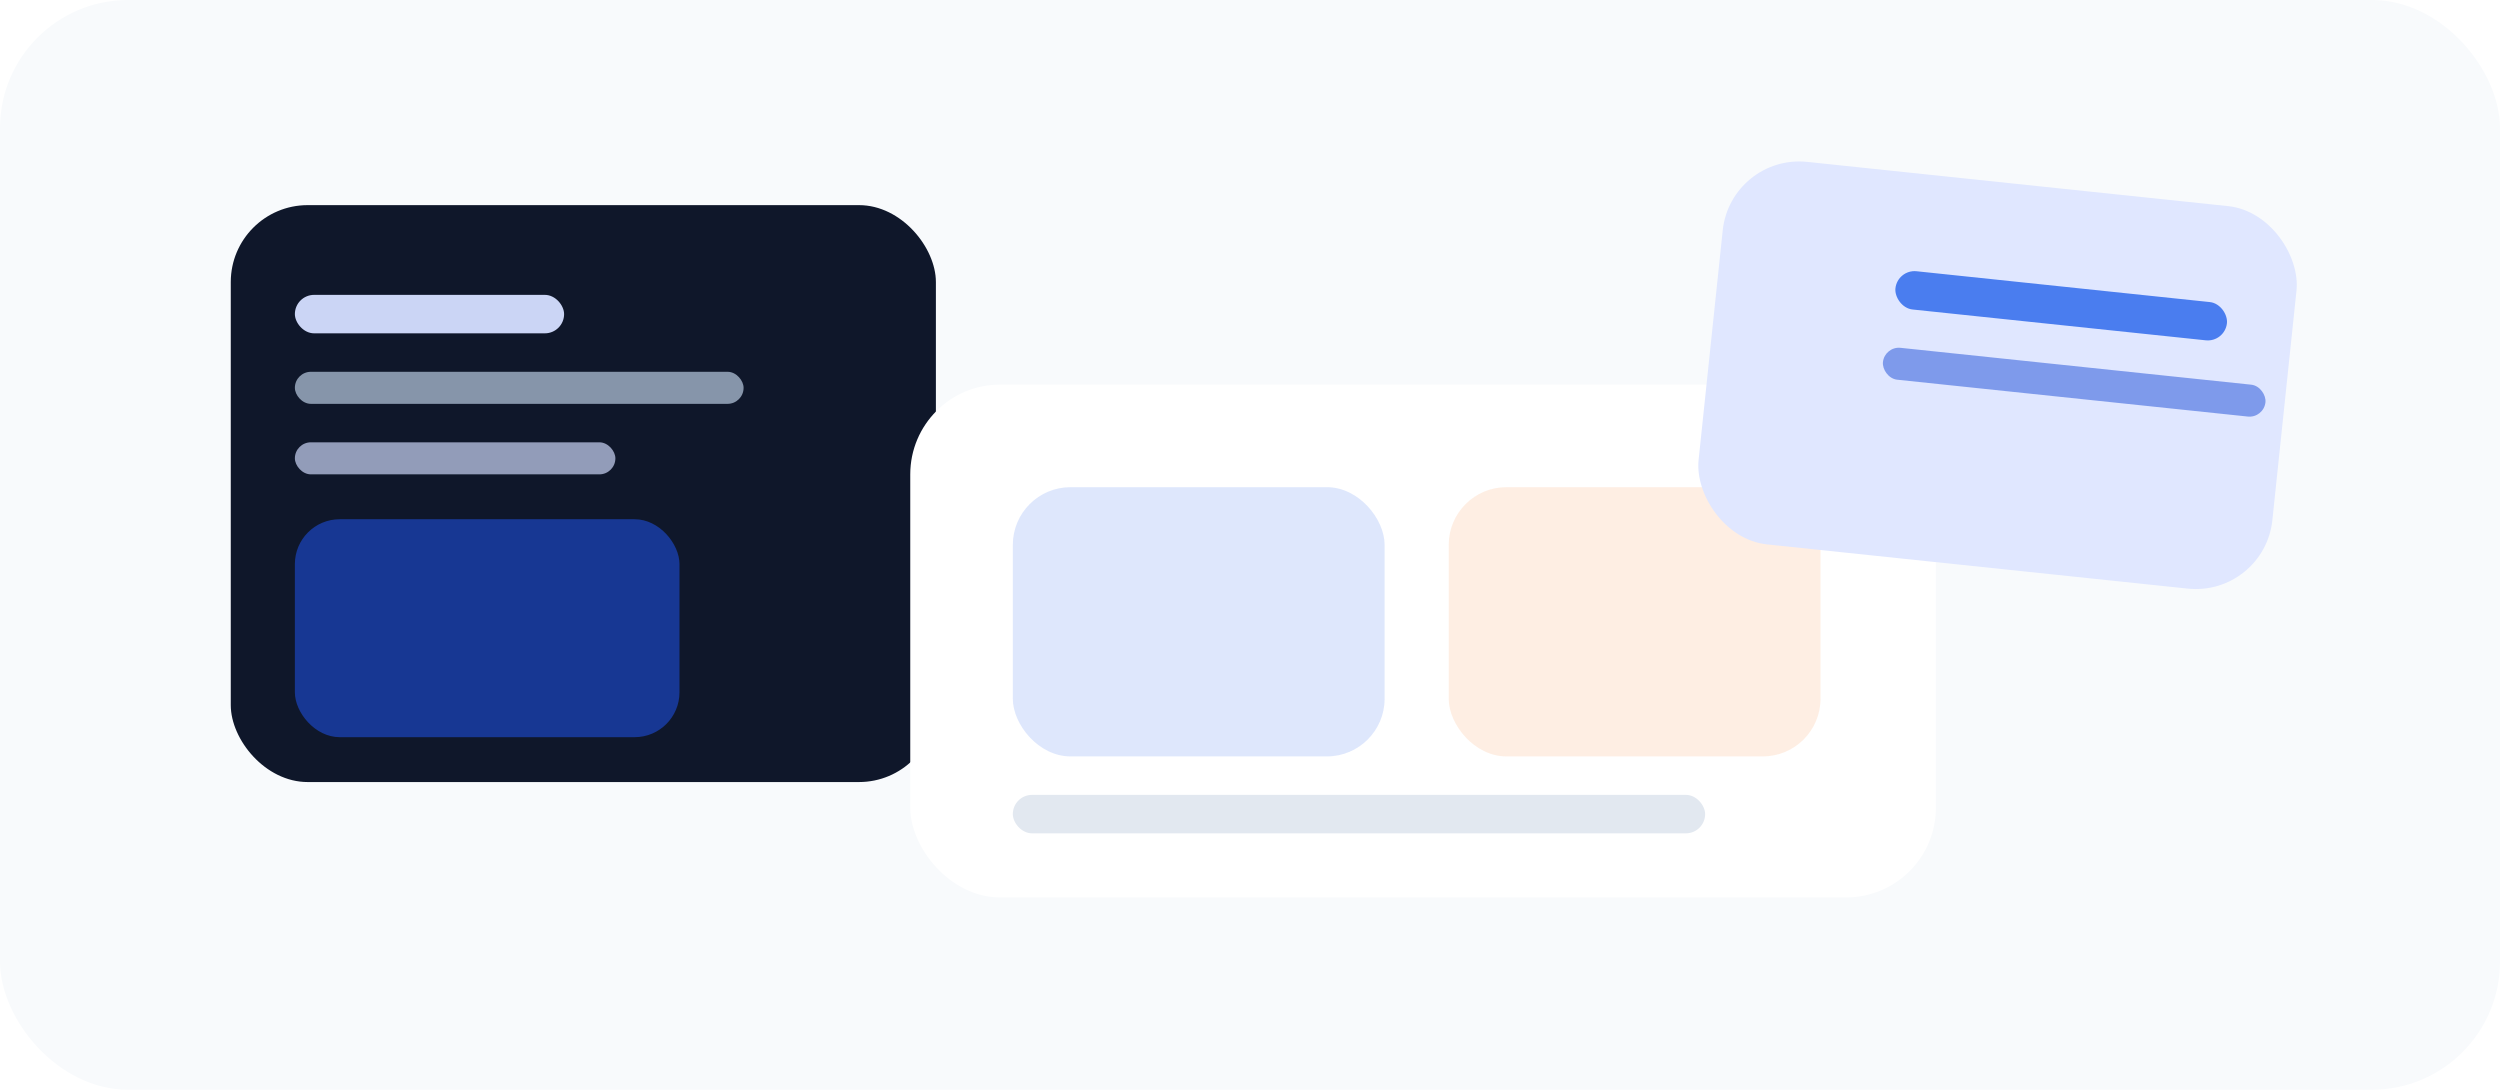 ﻿<svg width="780" height="340" viewBox="0 0 780 340" fill="none" xmlns="http://www.w3.org/2000/svg">
  <rect width="780" height="340" rx="40" fill="#F8FAFC"/>
  <g filter="url(#shadowOne)">
    <rect x="72" y="64" width="220" height="180" rx="24" fill="#0F172A"/>
    <rect x="92" y="92" width="84" height="12" rx="6" fill="#CBD5F5"/>
    <rect x="92" y="116" width="140" height="10" rx="5" fill="#94A3B8" opacity="0.9"/>
    <rect x="92" y="138" width="100" height="10" rx="5" fill="#CBD5F5" opacity="0.7"/>
    <rect x="92" y="162" width="120" height="68" rx="14" fill="#1D4ED8" opacity="0.6"/>
  </g>
  <g filter="url(#shadowTwo)">
    <rect x="284" y="120" width="320" height="160" rx="28" fill="#FFFFFF"/>
    <rect x="316" y="152" width="116" height="84" rx="18" fill="#2563EB" fill-opacity="0.15"/>
    <rect x="452" y="152" width="116" height="84" rx="18" fill="#F97316" fill-opacity="0.12"/>
    <rect x="316" y="248" width="216" height="12" rx="6" fill="#E2E8F0"/>
  </g>
  <g filter="url(#shadowThree)">
    <rect x="540" y="48" width="180" height="120" rx="24" transform="rotate(6 540 48)" fill="#E0E7FF"/>
    <rect x="592" y="84" width="104" height="12" rx="6" transform="rotate(6 592 84)" fill="#2563EB" fill-opacity="0.8"/>
    <rect x="588" y="108" width="120" height="10" rx="5" transform="rotate(6 588 108)" fill="#1D4ED8" fill-opacity="0.5"/>
  </g>
  <defs>
    <filter id="shadowOne" x="22" y="24" width="320" height="280" filterUnits="userSpaceOnUse" color-interpolation-filters="sRGB">
      <feDropShadow dx="0" dy="32" stdDeviation="28" flood-color="#94A3B8" flood-opacity="0.32"/>
    </filter>
    <filter id="shadowTwo" x="224" y="70" width="440" height="280" filterUnits="userSpaceOnUse" color-interpolation-filters="sRGB">
      <feDropShadow dx="0" dy="26" stdDeviation="28" flood-color="#CBD5F5" flood-opacity="0.46"/>
    </filter>
    <filter id="shadowThree" x="450" y="18" width="260" height="220" filterUnits="userSpaceOnUse" color-interpolation-filters="sRGB">
      <feDropShadow dx="0" dy="20" stdDeviation="20" flood-color="#94A3B8" flood-opacity="0.35"/>
    </filter>
  </defs>
</svg>
